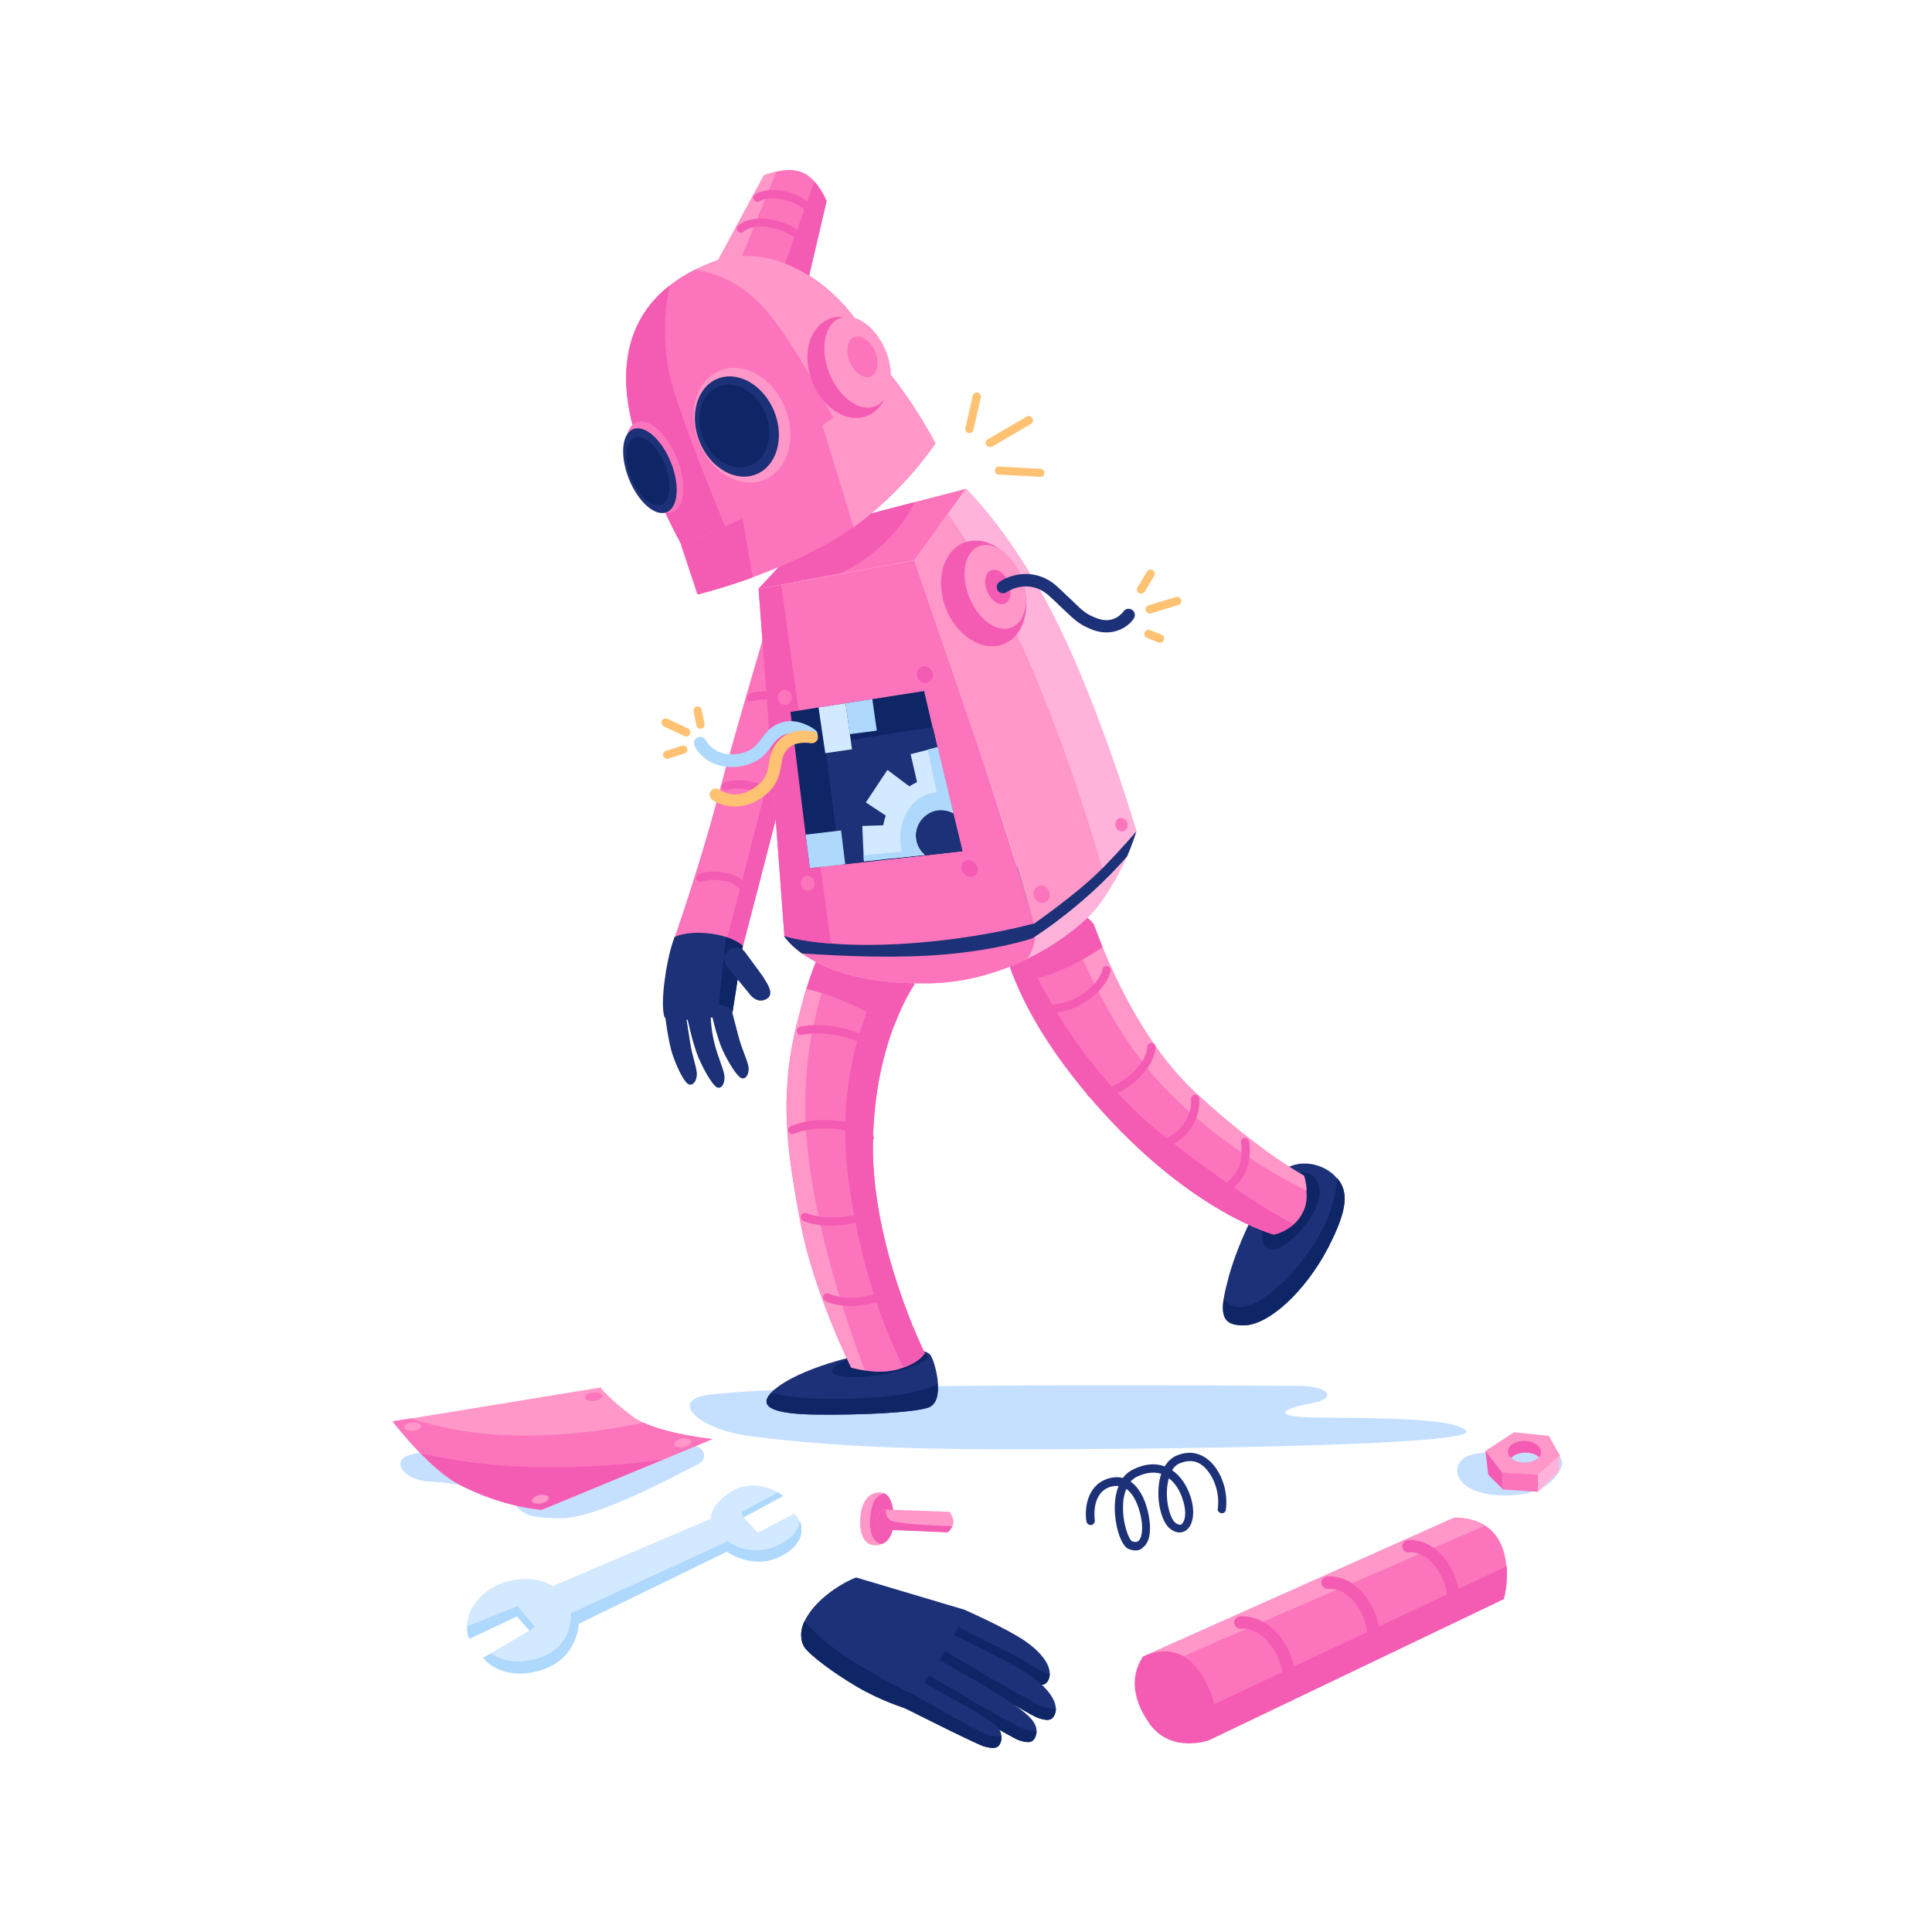 <?xml version="1.0" encoding="utf-8"?>
<!-- Generator: Adobe Illustrator 19.0.0, SVG Export Plug-In . SVG Version: 6.00 Build 0)  -->
<svg version="1.1" xmlns="http://www.w3.org/2000/svg" xmlns:xlink="http://www.w3.org/1999/xlink" x="0px" y="0px"
	 viewBox="0 0 600 600" enable-background="new 0 0 600 600" xml:space="preserve">
<g id="FLOOR">
	<path id="XMLID_62_" fill="#C5DFFF" d="M403.5,430.4c8.7,0,12.2,3.8,4.2,5.3s-12.2,3.5-4.5,4.3c7.7,0.8,47.5-0.8,52.1,4.3
		c4.5,5.1-111.1,5.8-136,5.8S263.5,450,233,446c-16.6-2.2-25.3-11.2-13-12.8C250,429.1,394.7,430.4,403.5,430.4z"/>
	<path id="XMLID_476_" fill="#C5DFFF" d="M214.5,448.8c4.2,0,5.8,4.4,2,6.1c-3.8,1.7-30.3,16.6-42.1,16.6c-11.8,0-12-1.7-15.2-5
		c-3.2-3.2-17.7-6.1-25.7-6.4s-12.3-6.3-6.5-8.2C141.4,447.3,210.3,448.8,214.5,448.8z"/>
	<path id="XMLID_134_" fill="#C5DFFF" d="M482,450.7c1.6,0.1,3.8,2.4,3,4.7c-2.2,5.9-8.9,9.4-18.9,9c-15.7-0.6-16.3-10.8-9.2-12.6
		C463,450.1,480.4,450.6,482,450.7z"/>
</g>
<g id="ORNAMENT_1_1_">
	<g id="XMLID_130_">
		<g id="XMLID_126_">
			<path id="XMLID_128_" fill="#FF97C9" d="M221.3,446.9l-53,22c0,0-11.4-0.6-25.2-7.6c-10-5.1-21.1-19.9-21.1-19.9l5.8-0.9
				l58.7-9.6c0,0,2.3,3.2,9.7,8.8c1,0.8,2.3,1.5,3.7,2.2C208.2,445.6,221.3,446.9,221.3,446.9z"/>
			<path id="XMLID_484_" fill="#FC75BC" d="M221.3,446.9l-15.6,6.5l-37.5,15.5c0,0-11.4-0.6-25.2-7.6c-4.2-2.1-8.6-6-12.3-9.8
				c-5.1-5.2-8.8-10.1-8.8-10.1l5.8-0.9c7.1,2.4,18.3,5.1,32.5,5.3c17.3,0.3,31.9-2.3,39.6-4C208.2,445.6,221.3,446.9,221.3,446.9z"
				/>
			<path id="XMLID_482_" fill="#F45BB3" d="M205.8,453.3l-37.5,15.5c0,0-11.4-0.6-25.2-7.6c-4.2-2.1-8.6-6-12.3-9.8
				c8.9,2,21.2,4,36.1,4.2C182.1,455.9,195.7,454.7,205.8,453.3z"/>
		</g>
		<path id="XMLID_116_" fill="#FF97C9" d="M170.3,465.6c-0.4,0.8-1.9,1.4-3.3,1.4c-1.4,0-2.1-0.6-1.7-1.4c0.4-0.8,1.9-1.4,3.3-1.4
			S170.7,464.9,170.3,465.6z"/>
		<path id="XMLID_135_" fill="#FF97C9" d="M214.5,448.1c-0.4,0.8-1.9,1.4-3.3,1.4c-1.4,0-2.1-0.6-1.7-1.4c0.4-0.8,1.9-1.4,3.3-1.4
			C214.2,446.8,214.9,447.4,214.5,448.1z"/>
		<path id="XMLID_136_" fill="#FC75BC" d="M186.8,434c-0.5,0.7-2,1.2-3.4,1c-1.4-0.1-2.1-0.8-1.6-1.5c0.5-0.7,2-1.2,3.4-1
			C186.7,432.6,187.4,433.3,186.8,434z"/>
		<path id="XMLID_137_" fill="#FF97C9" d="M130.6,443.4c-0.5,0.7-2.1,1.1-3.4,0.9c-1.4-0.2-2-0.9-1.5-1.6s2.1-1.1,3.4-0.9
			C130.5,442,131.1,442.7,130.6,443.4z"/>
	</g>
</g>
<g id="ORNAMENT_2">
	<g id="XMLID_41_">
		<g id="XMLID_75_">
			<path id="XMLID_467_" fill="#FF97C9" d="M481,445.9l-10.8-1.1l-8.9,5.8l5.3,6.8l11.1,0.7l6.8-6L481,445.9z M473.3,454.2
				c-1.7,0-3.1-0.6-4.1-1.4c0.9-1,2.6-1.7,4.6-1.7c1.7,0,3.1,0.6,4.1,1.4C477.1,453.5,475.3,454.2,473.3,454.2z"/>
			<polygon id="XMLID_77_" fill="#F45BB3" points="461.3,450.5 462.2,458 466.8,462.6 466.5,457.3 			"/>
			<polygon id="XMLID_78_" fill="#FC75BC" points="466.8,462.6 477.7,463.3 477.6,458 466.5,457.3 			"/>
			<polygon id="XMLID_81_" fill="#FFB3DB" points="484.4,452 484.1,457.1 477.7,463.3 477.6,458 			"/>
		</g>
		<path id="XMLID_455_" fill="#F45BB3" d="M478.6,451c0,0.6-0.2,1.1-0.6,1.5c-0.9-0.8-2.4-1.4-4.1-1.4c-2,0-3.7,0.6-4.6,1.7
			c-0.7-0.6-1.1-1.3-1-2.1c0-1.8,2.4-3.3,5.3-3.2C476.3,447.6,478.6,449.1,478.6,451z"/>
	</g>
</g>
<g id="ORNAMENT_3">
	<g id="XMLID_117_">
		<path id="XMLID_131_" fill="#D2E9FF" d="M241.6,482.6c-8.1,3.3-15.9-0.8-15.9-0.8l-46,22.4c-0.1,1.6-1.1,12.2-13.6,14.9
			c-11.4,2.4-16-4.3-16-4.3l2.4-1.4l12.1-7.1l-4-4.5l-14.8,7c0,0-0.7-1.6-0.7-3.9c0-1,0.1-2.2,0.5-3.4c1.3-3.8,5.9-9.5,14-10.8
			c8.1-1.3,12,1.9,12,1.9l49.1-20.9c0,0,0.1-2.9,2.4-5.2c2.2-2.4,6.2-5.6,11.7-5.1c3.1,0.2,5.4,1.2,6.7,2h0c1.1,0.6,1.6,1.1,1.6,1.1
			l-12.2,6.6l4.4,4.9l11.3-5.9c0,0,0.9,0.5,1.6,2.1c0.1,0.3,0.2,0.6,0.3,0.9C249.3,475.5,249.7,479.3,241.6,482.6z"/>
		<path id="XMLID_125_" fill="#AED8FC" d="M241.2,483.9c-8.1,3.3-15.5-2-15.5-2l-46,22.4c-0.1,1.6-1.1,12.2-13.6,14.9
			c-11.4,2.4-16-4.3-16-4.3l2.4-1.4c2.2,1.5,7.4,4,15.2,1.3c10.6-3.7,9.6-13.8,9.6-13.8l48.7-22.3c0,0,7,5.4,15.8,1.1
			c5.2-2.5,6.5-5.6,6.6-7.6c0.1,0.3,0.2,0.6,0.3,0.9C249.3,475.5,249.3,480.5,241.2,483.9z"/>
		<path id="XMLID_124_" fill="#AED8FC" d="M166.1,505.2l-1.6,1.3l-4-4.5l-14.8,7c0,0-0.7-1.6-0.7-3.9l15.7-6.3L166.1,505.2z"/>
		<path id="XMLID_127_" fill="#AED8FC" d="M243.2,464.6l-12.2,6.6l-0.8-1.6l11.4-6.1h0C242.6,464,243.2,464.6,243.2,464.6z"/>
	</g>
</g>
<g id="ORNAMENT_4">
	<g id="XMLID_61_">
		<path id="XMLID_91_" fill="#FF97C9" d="M277.3,474.7c-0.5,2.4-1.6,4.1-3.4,4.8c-0.7,0.3-1.6,0.5-2.5,0.4c-3.1-0.3-4.9-3.8-4.1-9.7
			c0.8-5.9,4.3-7.1,6.8-6.6c0.2,0.1,0.4,0.1,0.6,0.2C277.6,465.2,277.9,471.5,277.3,474.7z"/>
		<path id="XMLID_89_" fill="#F45BB3" d="M277.3,474.7c-0.5,2.4-1.6,4.1-3.4,4.8c-3.1-0.4-4.2-4.3-3.5-9.4c0.5-3.6,1.5-5.6,4.3-6.3
			C277.6,465.2,277.9,471.5,277.3,474.7z"/>
		<path id="XMLID_93_" fill="#FF97C9" d="M296.1,472.5c0.1,0.5-0.1,1-0.3,1.4c-0.5,1.1-1.5,1.9-1.5,1.9l-20.9-0.9
			c0,0-2.7-3.5,0.8-6.1l0.9,0l19.8,0.7C294.9,469.6,295.9,470.7,296.1,472.5z"/>
		<path id="XMLID_90_" fill="#F45BB3" d="M295.8,474c-0.5,1.1-1.5,1.9-1.5,1.9l-20.9-0.9c0,0-2.7-3.5,0.8-6.1l0.9,0
			c-0.1,0.6-0.1,2.1,1.4,3.2C277.9,473.2,289.9,473.8,295.8,474z"/>
	</g>
</g>
<g id="ORNAMENT_5">
	<g id="XMLID_73_">
		<path id="XMLID_99_" fill="#1C3177" d="M352.6,481.5c-0.7,0-1.5-0.2-2.2-0.5c-2.4-1.1-4.2-7.5-4.2-12.5c0-2.7,0.4-5.1,1.2-7
			c-0.9-0.1-1.8,0-2.7,0.3c-6,2-4.7,10.3-4.7,10.3c0.1,0.7-0.4,1.4-1.1,1.5c-0.7,0.1-1.4-0.4-1.5-1.1c-0.6-3.6,0-11,6.4-13.2
			c1.7-0.6,3.4-0.7,4.9-0.3c0.9-1.2,2-2.1,3.3-2.7c3.5-1.7,6.8-2,9.7-0.9c1-1.6,2.3-2.8,3.8-3.4c2.7-1.1,5.3-1.1,7.6,0
			c4.1,1.9,6.1,6.4,6.7,8.3c1.6,4.5,0.9,8.4,0.9,8.6c-0.1,0.7-0.8,1.2-1.5,1c-0.7-0.1-1.2-0.8-1-1.5c0,0,0.6-3.4-0.8-7.3
			c-0.4-1.2-2.1-5.3-5.3-6.8c-1.7-0.8-3.5-0.7-5.6,0.1c-1.1,0.4-1.9,1.2-2.5,2.2c2.6,1.7,4.6,4.7,5.8,8.4c1.4,4.5,0.8,8.7-1.5,10.3
			c-1.5,1-3.3,0.8-5-0.6c-2.7-2.2-4.2-8.8-3.3-14.4c0.1-0.9,0.4-1.8,0.6-2.6c-2.2-0.7-4.7-0.4-7.5,0.9c-0.8,0.4-1.4,0.9-2,1.5
			c3,2.1,5.2,6.6,5.9,12.2c0.6,5.1-0.8,7.4-2.1,8.3C354.3,481.3,353.5,481.5,352.6,481.5z M349.8,462.4c-0.7,1.6-1,3.4-1,4.9
			c-0.3,5.7,1.8,10.8,2.7,11.3c0.4,0.2,1.3,0.5,2,0c1-0.8,1.4-3,1.1-5.9C354.1,469,352.6,464.4,349.8,462.4z M363,459.1
			c-0.2,0.6-0.3,1.3-0.4,1.8c-0.8,4.9,0.7,10.6,2.4,12c0.8,0.6,1.4,0.8,1.9,0.5c1-0.7,1.8-3.4,0.5-7.4
			C366.5,462.9,364.9,460.5,363,459.1z"/>
	</g>
</g>
<g id="ORNAMENT_6">
	<g id="XMLID_109_">
		<g id="XMLID_97_">
			<g id="XMLID_94_">
				<path id="XMLID_113_" fill="#1C3177" d="M326,519.7c0,0.4,0,0.8-0.1,1.1c-0.8,3.2-3,2.6-5.5,1.8c-2.5-0.9-16-9.4-19-11.2
					c-3-1.8-5.6-2.9-5.6-2.9l1.6-3.4l2.3-5.1c0,0,13.1,5.8,18.6,9.6C323.2,513,326,516.7,326,519.7z"/>
				<path id="XMLID_110_" fill="#0E2566" d="M326,519.7c0,0.4,0,0.8-0.1,1.1c-0.8,3.2-3,2.6-5.5,1.8c-2.5-0.9-16-9.4-19-11.2
					c-3-1.8-5.6-2.9-5.6-2.9l1.6-3.4c4.7,2.9,15.5,7.3,23.6,12.5C322.8,518.7,325,519.8,326,519.7z"/>
			</g>
			<g id="XMLID_98_">
				<path id="XMLID_104_" fill="#1C3177" d="M327.9,530.6c0,0.4,0,0.8-0.1,1.1c-0.8,3.2-3,2.6-5.5,1.8c-2.5-0.9-23.4-13.6-26.4-15.4
					c-3-1.8-5.6-2.9-5.6-2.9l1.6-3.4l2.3-5.1c0,0,20.5,9.9,26,13.8C325,523.9,327.8,527.6,327.9,530.6z"/>
				<path id="XMLID_103_" fill="#0E2566" d="M327.9,530.6c0,0.4,0,0.8-0.1,1.1c-0.8,3.2-3,2.6-5.5,1.8c-2.5-0.9-23.4-13.6-26.4-15.4
					c-3-1.8-5.6-2.9-5.6-2.9l1.6-3.4c4.7,2.9,28.6,17.1,32.3,18.4C325.6,530.6,326.8,530.7,327.9,530.6z"/>
			</g>
			<g id="XMLID_106_">
				<path id="XMLID_108_" fill="#1C3177" d="M321.9,537.5c0,0.4,0,0.8-0.1,1.1c-0.8,3.2-3,2.6-5.5,1.8c-2.5-0.9-23.4-13.6-26.4-15.4
					c-3-1.8-5.6-2.9-5.6-2.9l1.6-3.4l2.3-5.1c0,0,20,11,25.4,14.9C318.6,531.9,321.9,534.5,321.9,537.5z"/>
				<path id="XMLID_107_" fill="#0E2566" d="M321.9,537.5c0,0.4,0,0.8-0.1,1.1c-0.8,3.2-3,2.6-5.5,1.8c-2.5-0.9-23.4-13.6-26.4-15.4
					c-3-1.8-5.6-2.9-5.6-2.9l1.6-3.4c4.7,2.9,28.6,17.1,32.3,18.4C319.7,537.5,320.9,537.6,321.9,537.5z"/>
			</g>
			<g id="XMLID_112_">
				<path id="XMLID_115_" fill="#1C3177" d="M311,539.1c0,0.4,0,0.8,0,1.1c-0.6,3.3-2.8,2.8-5.3,2.2c-2.5-0.7-24.4-11.8-27.5-13.3
					c-3.1-1.6-5.8-2.5-5.8-2.5l1.3-3.5l3.3-6c0,0,19.7,10.8,25.5,14.2C307.5,534.4,310.8,536.1,311,539.1z"/>
				<path id="XMLID_114_" fill="#0E2566" d="M311,539.1c0,0.4,0,0.8,0,1.1c-0.6,3.3-2.8,2.8-5.3,2.2c-2.5-0.7-24.4-11.8-27.5-13.3
					c-3.1-1.6-5.8-2.5-5.8-2.5l3-5c4.9,2.5,28.1,16.4,31.9,17.4C308.8,539.3,310,539.3,311,539.1z"/>
			</g>
		</g>
		<g id="XMLID_133_">
			<path id="XMLID_485_" fill="#1C3177" d="M299.8,500c0,0-2.4,7.3-7.9,15.4c-2.1,3.1-4,5.9-5.6,8.2c-0.8,1.1-1.5,2.1-2.1,3
				c-1.8,2.5-2.9,4-2.9,4s-7.4-2.2-15.1-6.7c-7.7-4.5-14.3-9.7-16-11.8c-2.1-2.5-1.2-6.1-1.2-6.1s0.1-0.9,0.8-2.4
				c0.8-1.7,2.3-4.1,5.2-6.8c5.6-5.1,10.9-6.9,10.9-6.9L299.8,500z"/>
			<path id="XMLID_481_" fill="#0E2566" d="M284.2,526.5c-1.8,2.5-2.9,4-2.9,4s-7.4-2.2-15.1-6.7c-7.7-4.5-14.3-9.7-16-11.8
				c-2.1-2.5-1.2-6.1-1.2-6.1s0.1-0.9,0.8-2.4c6.1,6.8,11.7,10.7,22.8,17C276,522.5,281.3,525.2,284.2,526.5z"/>
		</g>
	</g>
</g>
<g id="ORNAMENT_7">
	<g id="XMLID_43_">
		<path id="XMLID_105_" fill="#FC75BC" d="M467,496.6l-91.5,43.8c0,0-8,2-14.6-3.5c-1.3-1-2.5-2.3-3.6-4c-3.2-4.9-4-9.2-3.8-12.5
			c0.2-3.6,1.4-5.9,1.4-5.9l96.8-43.2c0,0,5-0.3,9.4,2.4c1.7,1.1,3.3,2.6,4.5,4.8c1.4,2.5,2,5.2,2.2,7.8
			C468.4,491.9,467,496.6,467,496.6z"/>
		<path id="XMLID_102_" fill="#F45BB3" d="M467,496.6l-91.5,43.8c0,0-8,2-14.6-3.5l107-50.5C468.4,491.9,467,496.6,467,496.6z"/>
		<path id="XMLID_100_" fill="#FF97C9" d="M461.2,473.8l-107.7,46.6c0.2-3.6,1.4-5.9,1.4-5.9l96.8-43.2
			C451.8,471.4,456.8,471.1,461.2,473.8z"/>
		<path id="XMLID_88_" fill="#F45BB3" d="M354.9,514.6c0,0,10.3-6.2,17.7,4.7c9,13.3,2.8,21.2,2.8,21.2s-11.5,4.1-18.2-4.9
			C350.7,526.6,351.7,519.3,354.9,514.6z"/>
		<g id="XMLID_432_">
			<g id="XMLID_92_">
				<path id="XMLID_76_" fill="#F45BB3" d="M400.1,528.5c-0.1,0-0.3,0-0.4-0.1c-1-0.2-1.7-1.3-1.4-2.3c0-0.1,1.6-7.3-3-14.3
					c-4.5-6.7-9.8-6-9.8-6c-1,0.2-2-0.6-2.2-1.6s0.6-2,1.6-2.2c0.3,0,7.8-1.1,13.6,7.6c5.6,8.4,3.7,17,3.6,17.3
					C401.8,527.9,401,528.5,400.1,528.5z"/>
			</g>
			<g id="XMLID_95_">
				<path id="XMLID_69_" fill="#F45BB3" d="M426.3,514.9c-0.1,0-0.3,0-0.4-0.1c-1-0.2-1.7-1.3-1.4-2.3c0-0.1,1.5-6.9-2.8-13.5
					c-4.1-6.2-8.9-5.6-9.1-5.6c-1,0.1-2-0.6-2.2-1.6c-0.2-1,0.6-2,1.6-2.2c0.3,0,7.3-1.1,12.9,7.3c5.3,8,3.4,16.2,3.4,16.5
					C427.9,514.3,427.1,514.9,426.3,514.9z"/>
			</g>
			<g id="XMLID_96_">
				<path id="XMLID_54_" fill="#F45BB3" d="M451.2,503.6c-0.1,0-0.3,0-0.4-0.1c-1-0.2-1.7-1.3-1.4-2.3c0-0.1,1.5-6.9-2.8-13.5
					c-4.1-6.3-8.8-5.6-8.9-5.6c-1,0.2-2-0.5-2.2-1.6c-0.2-1,0.5-2,1.6-2.2c0.3,0,7.3-1,12.7,7.3c5.2,8,3.4,16.1,3.3,16.5
					C452.9,503,452.1,503.6,451.2,503.6z"/>
			</g>
		</g>
	</g>
</g>
<g id="LEFT_LEG">
	<g id="XMLID_123_">
		<g id="XMLID_53_">
			<path id="XMLID_65_" fill="#1C3177" d="M412.4,387.6c-7.2,13.7-18.4,23.8-25.9,24c-5.6,0.1-7.4-2-6.5-8.1c0.3-2,0.9-4.4,1.7-7.4
				c3.4-11.9,9.5-22.9,13-28.6c5.2-8.3,14.1-6.9,18.6-3.4c0.7,0.5,1.3,1.1,1.8,1.7C418.9,370,418.6,375.6,412.4,387.6z"/>
			<path id="XMLID_63_" fill="#0E2566" d="M412.4,387.6c-7.2,13.7-18.4,23.8-25.9,24c-5.6,0.1-7.4-2-6.5-8.1c1.3,1.6,3.5,2.9,7,2.2
				c7.4-1.5,20.7-15.3,25.6-28.2c2-5.3,2.6-9.1,2.6-11.7C418.9,370,418.6,375.6,412.4,387.6z"/>
			<path id="XMLID_52_" fill="#0E2566" d="M409.8,369.7c0.3,4.4-3.7,11.3-9.7,16.1c-6,4.8-9.8,1.3-7.4-6.6c2.5-7.9,8.3-15,12.3-15
				C407.6,364.2,409.5,366.1,409.8,369.7z"/>
		</g>
		<g id="XMLID_437_">
			<g id="XMLID_48_">
				<path id="XMLID_463_" fill="#FC75BC" d="M404.3,377.1c-0.7,1.3-1.6,2.3-2.5,3.1c-2.9,2.6-6.2,3.2-6.2,3.2s-24.4-6.4-52.9-37.8
					c-15.8-17.4-23.5-31.5-27.3-40.7c-3.1-7.4-3.5-11.6-3.5-11.6s0.2-2.7,3-5.4c1.7-1.7,4.5-3.5,8.8-4.7c2.4-0.7,4.6-0.9,6.4-0.8
					c6.9,0.3,9.6,4.8,9.6,4.8s0.9,2.7,2.6,6.9c4.3,10.7,14,31.3,28.5,44.9c20.4,18.9,34,26.1,34,26.1s0.7,2,0.9,4.7
					C406,372.1,405.7,374.7,404.3,377.1z"/>
				<path id="XMLID_66_" fill="#F45BB3" d="M401.8,380.2c-2.9,2.6-6.2,3.2-6.2,3.2s-24.4-6.4-52.9-37.8S312,293.3,312,293.3
					s0.2-2.7,3-5.4c4.9,12.5,18.8,42.9,46.4,64.8C381.3,368.4,394.3,376.3,401.8,380.2z"/>
				<path id="XMLID_64_" fill="#FF97C9" d="M405.8,369.8c-9.1-4.5-27.4-14.8-43.5-31.3c-18.6-19.2-29.1-47.2-32.1-56.1
					c6.9,0.3,9.6,4.8,9.6,4.8S350.6,320,371,339c20.4,18.9,34,26.1,34,26.1S405.7,367.1,405.8,369.8z"/>
				<path id="XMLID_459_" fill="#F45BB3" d="M342.4,294.1c-1.5,1-3.1,2.1-4.8,3.1c-9.8,5.8-17.5,7.4-22.2,7.7
					c-3.1-7.4-3.5-11.6-3.5-11.6s0.2-2.7,3-5.4c1.7-1.7,4.5-3.5,8.8-4.7c2.4-0.7,4.6-0.9,6.4-0.8c6.9,0.3,9.6,4.8,9.6,4.8
					S340.7,289.8,342.4,294.1z"/>
			</g>
			<g id="XMLID_436_">
				<g id="XMLID_55_">
					<path id="XMLID_447_" fill="#F45BB3" d="M324.8,314.7c-2.5,0-4.2-0.4-4.3-0.4c-0.7-0.2-1.1-0.9-1-1.5c0.2-0.7,0.8-1.1,1.5-1
						c0.1,0,7.4,1.6,14.1-2.4c6.6-4,7.3-8.3,7.3-8.3c0.1-0.7,0.7-1.2,1.4-1.1c0.7,0.1,1.2,0.7,1.1,1.4c0,0.2-0.8,5.5-8.5,10.2
						C332.3,314.1,327.9,314.7,324.8,314.7z"/>
				</g>
				<g id="XMLID_56_">
					<path id="XMLID_446_" fill="#F45BB3" d="M340.7,340.9c-1.3,0-2.1-0.2-2.2-0.2c-0.7-0.2-1.1-0.9-0.9-1.6
						c0.2-0.7,0.9-1.1,1.6-0.9c0.2,0.1,4.9,1.2,11.2-3.9c5.8-4.7,5.9-8.9,5.9-9.1c0-0.7,0.6-1.3,1.3-1.3c0,0,0,0,0,0
						c0.7,0,1.3,0.6,1.3,1.3c0,0.2-0.1,5.6-6.9,11.1C347.3,340.2,343.1,340.9,340.7,340.9z"/>
				</g>
				<g id="XMLID_57_">
					<path id="XMLID_445_" fill="#F45BB3" d="M355.6,357.7C355.6,357.7,355.6,357.7,355.6,357.7c-0.8,0-1.3-0.6-1.3-1.3
						c0-0.7,0.6-1.3,1.3-1.3c0.2,0,6.2,0,10.6-4.4c4.3-4.3,3.7-9.1,3.7-9.3c-0.1-0.7,0.4-1.3,1.1-1.4c0.7-0.1,1.3,0.4,1.4,1.1
						c0,0.3,0.8,6.3-4.4,11.5C363,357.6,356.4,357.7,355.6,357.7z"/>
				</g>
				<g id="XMLID_59_">
					<path id="XMLID_444_" fill="#F45BB3" d="M374.8,372.5c-0.2,0-0.3,0-0.4,0c-0.7-0.1-1.2-0.7-1.2-1.4c0.1-0.7,0.7-1.2,1.4-1.2
						c0.2,0,4.5,0.2,8.7-5c3.2-3.9,2.1-9.9,2.1-10c-0.1-0.7,0.3-1.4,1-1.5c0.7-0.1,1.4,0.3,1.5,1c0.1,0.3,1.3,7.2-2.6,12.1
						C380.8,372.1,376.1,372.5,374.8,372.5z"/>
				</g>
			</g>
		</g>
	</g>
</g>
<g id="RIGHT_LEG">
	<g id="XMLID_129_">
		<g id="XMLID_44_">
			<path id="XMLID_60_" fill="#1C3177" d="M288.1,437.2c-5.2,1.6-21.8,2.3-35.2,2.1c-12.2-0.2-17.7-2.2-13.4-6.8
				c0.4-0.5,1-1,1.7-1.5c7.1-5.7,24.2-10.5,32.3-11.1c7.6-0.6,14.3-1.5,15.7,1.3c0.9,1.8,1.9,5.3,2.1,8.6
				C291.5,433.2,290.8,436.4,288.1,437.2z"/>
			<path id="XMLID_58_" fill="#0E2566" d="M288.1,437.2c-5.2,1.6-21.8,2.3-35.2,2.1c-12.2-0.2-17.7-2.2-13.4-6.8
				c3.5,1,10.7,2.3,24,1.9c16-0.5,23.5-2.4,27.7-4.6C291.5,433.2,290.8,436.4,288.1,437.2z"/>
			<path id="XMLID_45_" fill="#0E2566" d="M268.9,420.7c-8.1,1-15.7,6.3-5.7,6.9c11.9,0.7,26.2-4.7,25-6.5
				C287,419.2,277.5,419.6,268.9,420.7z"/>
		</g>
		<g id="XMLID_448_">
			<path id="XMLID_464_" fill="#FC75BC" d="M287.2,420.2c0,0-1.1,2.5-6.6,4.5c-0.4,0.2-0.9,0.3-1.5,0.5c-3.6,1.1-7.6,0.9-10.6,0.4
				c-2.5-0.4-4.2-0.9-4.2-0.9s-11.7-23.6-15.7-44.9c-4-21.3-6.7-38.6-1.4-60.8c1.2-4.8,2.2-8.7,3.2-11.9c3.5-11.5,5.8-13.6,5.8-13.6
				s2-0.6,4.9-1c4.1-0.6,10-0.6,14.1,2.4c1.1,0.8,2,1.6,2.9,2.4c4.6,4.3,5.8,8.4,5.8,8.4s-3.2,4.5-6.4,13.1
				c-3.1,8.4-6.3,20.7-6.4,36.6C270.8,387.5,287.2,420.2,287.2,420.2z"/>
			<path id="XMLID_51_" fill="#F45BB3" d="M287.2,420.2c0,0-1.1,2.5-6.6,4.5c-5.3-10.4-12.8-28.9-16.9-56.7
				c-5.5-38.1,9-62.9,14.4-70.6c4.6,4.3,5.8,8.4,5.8,8.4s-12.5,17.6-12.8,49.7S287.2,420.2,287.2,420.2z"/>
			<path id="XMLID_49_" fill="#FF97C9" d="M268.6,425.6c-2.5-0.4-4.2-0.9-4.2-0.9s-11.7-23.6-15.7-44.9c-4-21.3-6.7-38.6-1.4-60.8
				c5.3-22.1,9-25.5,9-25.5s2-0.6,4.9-1c-3.8,7.9-12.7,29.7-10.9,58.4C252.1,379.9,263.9,413.3,268.6,425.6z"/>
			<g id="XMLID_435_">
				<g id="XMLID_37_">
					<path id="XMLID_443_" fill="#F45BB3" d="M273.5,328.4c-0.4,0-0.8-0.2-1-0.5c0,0-3-4-10.5-5.9c-7.7-1.9-12.9-0.6-12.9-0.6
						c-0.7,0.2-1.4-0.2-1.6-0.9c-0.2-0.7,0.2-1.4,0.9-1.6c0.2-0.1,5.8-1.5,14.2,0.6c8.5,2.1,11.8,6.7,12,6.9
						c0.4,0.6,0.3,1.4-0.3,1.8C274,328.3,273.7,328.4,273.5,328.4z"/>
				</g>
				<g id="XMLID_40_">
					<path id="XMLID_442_" fill="#F45BB3" d="M269.9,354.8c-0.3,0-0.7-0.1-0.9-0.4c0,0-3.4-3.3-10.6-3.9c-7.3-0.5-11.8,1.6-11.8,1.6
						c-0.6,0.3-1.4,0-1.7-0.6c-0.3-0.6-0.1-1.4,0.6-1.7c0.2-0.1,5.1-2.5,13.2-1.9c8.2,0.6,12.1,4.5,12.3,4.6c0.5,0.5,0.5,1.3,0,1.8
						C270.5,354.7,270.2,354.8,269.9,354.8z"/>
				</g>
				<g id="XMLID_39_">
					<path id="XMLID_440_" fill="#F45BB3" d="M258.7,380.7c-5.5,0-9.1-1.4-9.2-1.5c-0.7-0.3-1-1-0.7-1.7c0.3-0.7,1-1,1.7-0.7l0,0
						c0,0,4,1.6,10,1.2c6-0.3,10.5-2.7,10.5-2.7c0.6-0.3,1.4-0.1,1.7,0.5c0.3,0.6,0.1,1.4-0.5,1.7c-0.2,0.1-5,2.6-11.6,3
						C260,380.7,259.3,380.7,258.7,380.7z"/>
				</g>
				<g id="XMLID_42_">
					<path id="XMLID_438_" fill="#F45BB3" d="M264.1,405.6c-4.9,0-7.7-1.5-7.8-1.6c-0.6-0.3-0.9-1.1-0.5-1.7
						c0.3-0.6,1.1-0.8,1.7-0.5c0.1,0,3.7,1.9,10.1,1c6.3-0.9,8.7-3.5,8.7-3.5c0.5-0.5,1.3-0.6,1.8-0.1c0.5,0.5,0.6,1.3,0.1,1.8
						c-0.1,0.1-2.9,3.3-10.3,4.3C266.6,405.6,265.3,405.6,264.1,405.6z"/>
				</g>
			</g>
			<path id="XMLID_458_" fill="#F45BB3" d="M284,305.7c0,0-3.2,4.5-6.4,13.1c-1.4-0.8-2.9-1.6-4.5-2.5c-9.6-5.4-17.7-8-22.6-9.2
				c3.5-11.5,5.8-13.6,5.8-13.6s2-0.6,4.9-1c4.1-0.6,10-0.6,14.1,2.4c1.1,0.8,2,1.6,2.9,2.4C282.8,301.7,284,305.7,284,305.7z"/>
		</g>
	</g>
</g>
<g id="RIGHT_ARM">
	<g id="XMLID_122_">
		<g id="XMLID_449_">
			<path id="XMLID_38_" fill="#FC75BC" d="M258.3,199.6c0,0-9.9,25.3-14.1,42s-13.5,52.3-13.5,52.3s-2.7,2.4-6.5,3.5
				c-1.6,0.4-3.3,0.7-5.1,0.4c-6.1-1-9.9-5.8-9.9-5.8s7.7-21.8,13.5-43.6C228.5,226.5,240,188,240,188c7.1-0.8,11.5,0.3,14.2,2
				C259.6,193.5,258.3,199.6,258.3,199.6z"/>
			<path id="XMLID_36_" fill="#F45BB3" d="M258.3,199.6c0,0-9.9,25.3-14.1,42s-13.5,52.3-13.5,52.3s-2.7,2.4-6.5,3.5
				c2.2-8.3,6-22.5,10.3-39.7c6.1-24.1,16.9-58.7,19.6-67.6C259.6,193.5,258.3,199.6,258.3,199.6z"/>
			<g id="XMLID_12_">
				<g id="XMLID_6_">
					<path id="XMLID_452_" fill="#F45BB3" d="M232.8,280.1c-0.5,0-1-0.3-1.2-0.8c0,0-1.8-4.6-5.7-5.5c-5-1.2-7.8,0-7.8,0
						c-0.6,0.3-1.4,0-1.7-0.6c-0.3-0.6,0-1.4,0.6-1.7c0.1-0.1,3.5-1.7,9.5-0.2c5.2,1.2,7.4,6.9,7.5,7.1c0.3,0.7-0.1,1.4-0.7,1.7
						C233.1,280.1,233,280.1,232.8,280.1z"/>
				</g>
				<g id="XMLID_29_">
					<path id="XMLID_451_" fill="#F45BB3" d="M240.5,251.6c-0.5,0-0.9-0.3-1.2-0.7c0,0-2.3-4.6-6-5.5c-4.8-1.1-7.4,0-7.4,0
						c-0.6,0.3-1.4,0-1.7-0.6s0-1.4,0.6-1.7c0.1-0.1,3.4-1.6,9.2-0.2c4.9,1.2,7.6,6.6,7.7,6.8c0.3,0.6,0,1.4-0.6,1.7
						C240.9,251.5,240.7,251.6,240.5,251.6z"/>
				</g>
				<g id="XMLID_30_">
					<path id="XMLID_450_" fill="#F45BB3" d="M248.2,223.5c-0.5,0-0.9-0.3-1.1-0.7c0,0-2-4-5.8-5c-4.8-1.2-7.5,0-7.5,0
						c-0.6,0.3-1.4,0-1.7-0.6c-0.3-0.6,0-1.4,0.6-1.7c0.1-0.1,3.4-1.6,9.2-0.2c4.9,1.2,7.3,6.1,7.4,6.3c0.3,0.6,0,1.4-0.6,1.7
						C248.6,223.4,248.4,223.5,248.2,223.5z"/>
				</g>
			</g>
		</g>
		<g id="XMLID_453_">
			<path id="XMLID_462_" fill="#1C3177" d="M230.7,293.8l-3.2,20.5c0,0-1.9,0.7-4.7,1.3c-1.9,0.5-4.3,0.9-6.6,1
				c-6.8,0.4-9.8-0.6-9.8-0.6s-1.2-2.6,0-11.4c1.1-8.8,3.1-13.6,3.1-13.6s3.2-1.8,9.9-1.2c2.5,0.2,4.5,0.7,6.1,1.2
				C229.1,292.2,230.5,293.6,230.7,293.8C230.7,293.8,230.7,293.8,230.7,293.8z"/>
			<path id="XMLID_460_" fill="#0E2566" d="M230.7,293.8l-3.2,20.5c0,0-1.9,0.7-4.7,1.3l2.7-24.6
				C229.1,292.2,230.5,293.6,230.7,293.8C230.7,293.8,230.7,293.8,230.7,293.8z"/>
			<path id="XMLID_31_" fill="#1C3177" d="M225.7,300.1l6.7,8.1c0,0,2.5,4.1,5.9,1.9c2.3-1.6-0.3-5-1.1-6.4c-0.2-0.4-3.6-5-5.8-8
				c-1.5-2-4.5-1.9-5.8,0.2C224.8,296.8,224.6,298.2,225.7,300.1z"/>
			<path id="XMLID_27_" fill="#1C3177" d="M206.5,315c0,0,1,8.6,2.4,12.6c1.4,4.1,3.6,8.5,4.9,9.1c1.3,0.6,2.4-0.7,2.6-2.7
				c0.2-2-1.4-5.7-2.1-10.4c-0.7-4.7-1.3-8.3-1.3-8.3S209.1,311.5,206.5,315z"/>
			<path id="XMLID_33_" fill="#1C3177" d="M213.2,315.1c0,0,1.9,9.1,3.7,13.3c1.8,4.2,4.5,8.8,5.8,9.3c1.3,0.5,2.3-0.9,2.3-3.1
				c0-2.2-2-5.9-3.2-10.9s-1.1-9.1-1.1-9.1S215.4,311.1,213.2,315.1z"/>
			<path id="XMLID_35_" fill="#1C3177" d="M220.7,313.7c0,0,1.9,8.5,3.7,12.4c1.8,3.9,4.5,8.2,5.8,8.7c1.3,0.5,2.3-0.9,2.3-2.9
				c0-2-2-5.5-3.2-10.2c-1.2-4.6-2.1-8.1-2.1-8.1S222.9,310,220.7,313.7z"/>
		</g>
	</g>
</g>
<g id="BODY">
	<g id="XMLID_138_">
		<g id="XMLID_4_">
			<g id="XMLID_2_">
				<g id="XMLID_32_">
					<path id="XMLID_50_" fill="#FFB3DB" d="M352.9,258.1c0,0-0.8,3.1-2.9,7.9c-1.8,4-4.5,9.3-8.5,14.8c-3.1,4.3-11.2,11.5-22.5,17
						c-8.6,4.2-19,7.4-30.5,7.6c-21.5,0.3-33.3-4.9-39.3-9.2c-4.1-3-5.6-5.5-5.6-5.5l32.1-9.6L352.9,258.1z"/>
					<path id="XMLID_46_" fill="#FC75BC" d="M319,297.8c-8.6,4.2-19,7.4-30.5,7.6c-21.5,0.3-33.3-4.9-39.3-9.2
						c-4.1-3-5.6-5.5-5.6-5.5l32.1-9.6c5,3.6,23.4,1.2,45,6.2C322.4,287.7,321.6,294.4,319,297.8z"/>
					<path id="XMLID_47_" fill="#1C3177" d="M352.9,258.1c0,0-0.8,3.1-2.9,7.9c-2.1,2.4-4.5,5-7.4,7.8c-11.4,11.1-22,17.6-22,17.6
						s-12.3,4.3-32.7,5.4c-15,0.8-31.3-0.2-38.9-0.7c-4.1-3-5.6-5.5-5.6-5.5L352.9,258.1z"/>
				</g>
				<g id="XMLID_431_">
					<path id="XMLID_17_" fill="#FC75BC" d="M321.2,286.8l-1.3,0.3c-4.5,1.2-20.5,5-41.1,6.1c-8.5,0.4-15.4,0.3-20.7-0.2
						c-9.9-0.8-14.5-2.4-14.5-2.4l-8-107.7l7-1.3L284,174c0,0,7.7,22.4,18.4,53.7C313,258.9,321.2,286.8,321.2,286.8z"/>
					<path id="XMLID_441_" fill="#FF97C9" d="M352.9,258.1c0,0-3.5,4.3-10.6,11.6l-0.1,0.1c-7.2,7.4-21,17-21,17l-0.1,0
						c-2.4-8.5-7.1-24.3-12.5-40.5C300.6,222.6,284,174,284,174l10.4-14.4l5.6-7.8c0,0,14.8,14.1,28.5,42S352.9,258.1,352.9,258.1z"
						/>
					<polygon id="XMLID_18_" fill="#FC75BC" points="300,151.8 284,174 235.5,182.9 253.2,164 284.2,155.9 					"/>
					<path id="XMLID_15_" fill="#F45BB3" d="M258.1,293.1c-9.9-0.8-14.5-2.4-14.5-2.4l-8-107.7l7-1.3L258.1,293.1z"/>
					<path id="XMLID_14_" fill="#F45BB3" d="M284.2,155.9c-1.6,3.1-3.8,6.6-6.9,10c-7.6,8.4-16,12-16,12l-25.8,5l17.6-18.9
						L284.2,155.9z"/>
					<path id="XMLID_439_" fill="#FFB3DB" d="M352.9,258.1c0,0-3.5,4.3-10.6,11.6c-4.3-14.9-10.4-34-18.5-54.1
						c-11.1-27.8-22.2-45.9-29.4-56l5.6-7.8c0,0,14.8,14.1,28.5,42S352.9,258.1,352.9,258.1z"/>
					<g id="XMLID_457_">
						<path id="XMLID_85_" fill="#F45BB3" d="M303.6,269.7c0.2,1.4-0.8,2.6-2.2,2.6s-2.6-1.1-2.8-2.6c-0.2-1.4,0.8-2.6,2.2-2.6
							S303.4,268.3,303.6,269.7z"/>
						<path id="XMLID_461_" fill="#F45BB3" d="M289.7,209.5c0,1.4-1,2.6-2.4,2.6s-2.5-1.2-2.6-2.6c0-1.4,1-2.6,2.4-2.6
							S289.6,208,289.7,209.5z"/>
						<path id="XMLID_468_" fill="#FC75BC" d="M245.9,216.6c0,1.3-0.9,2.3-2.1,2.3s-2.2-1-2.2-2.3c0-1.3,0.9-2.3,2.1-2.3
							S245.9,215.3,245.9,216.6z"/>
						<path id="XMLID_469_" fill="#FC75BC" d="M253,274.3c0,1.3-0.9,2.3-2.1,2.3c-1.2,0-2.2-1-2.2-2.3s0.9-2.3,2.1-2.3
							C251.9,272,252.9,273,253,274.3z"/>
					</g>
					<g id="XMLID_472_">
						<path id="XMLID_470_" fill="#FC75BC" d="M326,277.7c0.1,1.5-0.9,2.7-2.3,2.7c-1.4,0-2.6-1.2-2.7-2.7c-0.1-1.5,0.9-2.7,2.3-2.7
							C324.7,274.9,325.9,276.2,326,277.7z"/>
						<path id="XMLID_471_" fill="#FC75BC" d="M350.2,256.1c0.1,1.1-0.7,2.1-1.8,2.1c-1,0-2-0.9-2-2.1c-0.1-1.1,0.7-2.1,1.8-2.1
							C349.2,254.1,350.2,255,350.2,256.1z"/>
					</g>
				</g>
			</g>
			<g id="XMLID_3_">
				<g id="XMLID_412_">
					<path id="XMLID_5_" fill="#F45BB3" d="M318.5,184.3c1.4,9.1-3.2,16.4-10.4,16.4c-7.2,0-14.2-7.4-15.6-16.4
						c-1.4-9.1,3.2-16.4,10.4-16.4C310.1,167.8,317.1,175.2,318.5,184.3z"/>
					<path id="XMLID_7_" fill="#FF97C9" d="M317.8,180.8c2.2,7.1,0,13.6-4.8,14.4c-4.8,0.8-10.5-4.3-12.6-11.5
						c-2.2-7.1,0-13.6,4.8-14.4C310,168.5,315.6,173.7,317.8,180.8z"/>
					<path id="XMLID_430_" fill="#F45BB3" d="M313.5,181.7c0.9,2.9,0,5.6-2,5.9c-2,0.3-4.3-1.8-5.2-4.7c-0.9-2.9,0-5.6,2-5.9
						C310.3,176.6,312.6,178.7,313.5,181.7z"/>
				</g>
				<g id="XMLID_8_">
					<path id="XMLID_414_" fill="#1C3177" d="M343.6,196.4c-1.2,0-2.6-0.2-4-0.7c-4.2-1.6-5.4-2.7-9.9-7c-1-1-2.2-2.1-3.6-3.4
						c-6.5-6.1-13.2-1.6-13.5-1.4c-0.9,0.6-2.1,0.4-2.7-0.5c-0.6-0.9-0.4-2.1,0.5-2.7c3.3-2.3,11.4-4.8,18.3,1.8
						c1.4,1.3,2.6,2.5,3.6,3.4c4.3,4.2,5.1,4.9,8.6,6.2c5,1.8,7.7-1.8,8-2.2c0.6-0.9,1.8-1.1,2.7-0.5s1.1,1.8,0.5,2.7
						C351,193.9,347.9,196.4,343.6,196.4z"/>
				</g>
			</g>
			<g id="XMLID_1_">
				<g id="XMLID_28_">
					<polygon id="XMLID_422_" fill="#0E2566" points="298.9,264.3 298.4,264.4 285.1,265.9 274.1,267.1 271.6,267.4 263.1,268.3 
						262.5,268.4 260.9,268.5 251.5,269.6 250.2,259.2 245.5,221.1 254.2,219.7 262.6,218.4 262.7,218.4 271,217.1 287,214.6 
						289.6,225.8 289.9,226.8 292.4,237.6 292.9,239.4 295.6,250.7 298.8,263.9 					"/>
					<polygon id="XMLID_418_" fill="#1C3177" points="298.9,264.3 298.4,264.4 285.1,265.9 274.1,267.1 271.6,267.4 263.1,268.3 
						262.5,268.4 260.9,268.5 256.2,231 265,229.7 273.3,228.4 273.4,228.3 281.8,227 289.6,225.8 289.9,226.8 292.4,237.6 
						292.9,239.4 295.6,250.7 298.8,263.9 					"/>
				</g>
				<g id="XMLID_34_">
					<path id="XMLID_425_" fill="#D2E9FF" d="M284.4,259.5c0,2.4,1.1,4.6,2.8,6l-9.4,1l-2.2,0.2l-7.3,0.8l-0.2-3.9l-0.3-7.1l6.5-0.2
						c0.2-1,0.4-2,0.8-3l-6.2-4.1l6.7-10.1l6.8,5.1c0.8-0.5,1.6-0.9,2.4-1.3l-2-8.7l5.2-1.3l3.1-0.8l2.2,9.2l0.4,1.6l2.3,9.7
						c-1.1-0.7-2.5-1-3.9-1C288,251.6,284.4,255.2,284.4,259.5z"/>
					<g id="XMLID_146_">
						<polygon id="XMLID_23_" fill="#D2E9FF" points="264.6,232.7 256.3,233.9 254.2,219.7 262.6,218.4 						"/>
						<polygon id="XMLID_24_" fill="#AED8FC" points="272.3,226.9 263.9,228 262.6,218.4 270.9,217.1 						"/>
					</g>
					<polygon id="XMLID_25_" fill="#AED8FC" points="262.5,268.4 251.5,269.6 250.2,259.2 261.2,257.9 					"/>
					<path id="XMLID_423_" fill="#AED8FC" d="M284.4,259.5c0,2.4,1.1,4.6,2.8,6l-9.4,1l-2.2,0.2l-7.3,0.8l-0.1-1.9l11.9-1.1
						c0,0-1.9-6.4,1.6-12.4c3.5-6,9.2-6,9.2-6l-2.8-13.3l3.1-0.8l2.2,9.2l0.4,1.6l2.3,9.7c-1.1-0.7-2.5-1-3.9-1
						C288,251.6,284.4,255.2,284.4,259.5z"/>
				</g>
			</g>
		</g>
		<g id="XMLID_121_">
			<g id="XMLID_13_">
				<path id="XMLID_413_" fill="#AED8FC" d="M227.2,238.2c-6.6,0-10.4-4.1-11.5-6.6c-0.5-1,0-2.1,0.9-2.6c1-0.5,2.1,0,2.6,0.9
					c0.1,0.2,2.8,5.4,10.1,4.2c4.2-0.7,5.6-2.6,7.2-4.7c1.4-1.9,3-4.1,6.5-5.1c5-1.5,10,2.2,10.2,2.4c0.8,0.6,1,1.9,0.4,2.7
					c-0.6,0.8-1.8,1-2.7,0.4c-0.1,0-3.7-2.7-6.8-1.8c-2.2,0.7-3.2,2-4.5,3.7c-1.7,2.4-3.9,5.3-9.7,6.3
					C229,238.2,228.1,238.2,227.2,238.2z"/>
			</g>
			<g id="XMLID_474_">
				<path id="XMLID_475_" fill="#FEC272" d="M234.4,249c-5.9,2.9-11.1,1-13.3-0.7c-0.8-0.7-1-1.9-0.3-2.7c0.7-0.8,1.9-1,2.7-0.3
					c0.2,0.1,4.9,3.6,11-0.8c3.5-2.5,3.9-4.8,4.3-7.5c0.4-2.4,0.9-5,3.5-7.5c3.8-3.6,9.9-2.5,10.2-2.4c1,0.2,1.7,1.2,1.5,2.2
					c-0.2,1-1.2,1.7-2.2,1.5c-0.1,0-4.5-0.8-6.9,1.5c-1.7,1.6-2,3.3-2.3,5.4c-0.5,2.9-1.1,6.5-5.9,10
					C236,248.1,235.2,248.6,234.4,249z"/>
			</g>
		</g>
	</g>
</g>
<g id="HEAD">
	<g id="XMLID_494_">
		<path id="XMLID_488_" fill="#FC75BC" d="M283,130.3c0,0-5,9.8-14.3,19.2c-4.5,4.6-10,9-16.5,12.2c-8.9,4.4-17.2,7.6-23.7,9.7
			c-8.2,2.7-13.5,3.8-13.5,3.8s-17.6-29.5-20.2-51.9c-1.8-15.9,3.6-27.1,13.1-34.6c2.4-1.9,5.1-3.6,8-5c1.9-0.9,3.8-1.7,5.8-2.5
			c17.6-6.4,34,5.5,42.3,15.7C272.4,107.2,283,130.3,283,130.3z"/>
		<path id="XMLID_486_" fill="#F45BB3" d="M228.5,171.4c-8.2,2.7-13.5,3.8-13.5,3.8s-17.6-29.5-20.2-51.9
			c-1.8-15.9,3.6-27.1,13.1-34.6c-1.7,8.7-2.4,20.1,1.2,32.1C213.6,135.3,222.1,156.2,228.5,171.4z"/>
		<g id="XMLID_493_">
			
				<ellipse id="XMLID_67_" transform="matrix(0.928 -0.374 0.374 0.928 -32.669 95.6)" fill="#FF97C9" cx="230.3" cy="132.1" rx="14.4" ry="18.3"/>
			
				<ellipse id="XMLID_473_" transform="matrix(0.928 -0.374 0.374 0.928 -32.945 95.032)" fill="#1C3177" cx="228.7" cy="132.5" rx="12.5" ry="16"/>
			
				<ellipse id="XMLID_491_" transform="matrix(0.928 -0.374 0.374 0.928 -32.928 94.745)" fill="#0E2566" cx="227.9" cy="132.3" rx="10.4" ry="13.2"/>
		</g>
		<g id="XMLID_490_">
			
				<ellipse id="XMLID_72_" transform="matrix(0.928 -0.374 0.374 0.928 -39.492 86.393)" fill="#FC75BC" cx="203.1" cy="145.1" rx="7.5" ry="15"/>
			
				<ellipse id="XMLID_111_" transform="matrix(0.928 -0.374 0.374 0.928 -40.016 85.935)" fill="#1C3177" cx="201.7" cy="146.2" rx="7" ry="13.9"/>
			
				<ellipse id="XMLID_492_" transform="matrix(0.928 -0.374 0.374 0.928 -40.094 85.743)" fill="#0E2566" cx="201.1" cy="146.3" rx="5.6" ry="11.2"/>
		</g>
		<g id="XMLID_483_">
			<g id="XMLID_479_">
				<path id="XMLID_83_" fill="#FC75BC" d="M256.7,62.5l-5.6,23.9l-8.6-0.9l-13.9-1.4l-7-0.7l15.6-28.9c0,0,1.6-0.7,3.9-1.2
					c2.4-0.6,5.4-0.8,8,0.2c1.5,0.6,2.8,1.7,3.8,2.8C255.4,59.1,256.7,62.5,256.7,62.5z"/>
				<path id="XMLID_80_" fill="#F45BB3" d="M256.7,62.5l-5.6,23.9l-8.6-0.9l10.4-29.1C255.4,59.1,256.7,62.5,256.7,62.5z"/>
				<path id="XMLID_79_" fill="#FF97C9" d="M241.1,53.3l-12.5,30.8l-7-0.7l15.6-28.9C237.2,54.5,238.8,53.8,241.1,53.3z"/>
			</g>
			<g id="XMLID_480_">
				<g id="XMLID_71_">
					<path id="XMLID_489_" fill="#F45BB3" d="M253.5,69.4c-0.6,0-1.1-0.4-1.2-0.9c-0.1-0.2-1.5-4.5-8.1-6.3
						c-5.2-1.5-8.3,0.2-8.3,0.3c-0.6,0.4-1.4,0.1-1.8-0.5c-0.4-0.6-0.1-1.4,0.5-1.8c0.2-0.1,4.1-2.3,10.3-0.5c8,2.3,9.7,7.8,9.8,8.1
						c0.2,0.7-0.2,1.4-0.9,1.6C253.8,69.4,253.6,69.4,253.5,69.4z"/>
				</g>
				<g id="XMLID_74_">
					<path id="XMLID_487_" fill="#F45BB3" d="M251.3,79.4c-0.6,0-1.1-0.4-1.3-1c0-0.2-1.2-5-8.5-7.2c-7.3-2.2-10.3,0.5-10.5,0.7
						c-0.5,0.5-1.3,0.5-1.8,0c-0.5-0.5-0.5-1.3,0-1.8c0.2-0.2,4.1-3.9,13-1.3c8.8,2.7,10.2,8.8,10.2,9.1c0.1,0.7-0.3,1.4-1,1.5
						C251.5,79.4,251.4,79.4,251.3,79.4z"/>
				</g>
			</g>
		</g>
		<path id="XMLID_84_" fill="#FF97C9" d="M283,130.3c0,0-5,9.8-14.3,19.2c-8.3-17.2-22.9-45.6-33.1-55.6
			c-6.8-6.7-13.9-9.3-19.7-10.1c1.9-0.9,3.8-1.7,5.8-2.5c17.6-6.4,34,5.5,42.3,15.7C272.4,107.2,283,130.3,283,130.3z"/>
		<g id="XMLID_87_">
			<g id="XMLID_86_">
				<path id="XMLID_503_" fill="#FC75BC" d="M290.5,137.7c0,0-9.6,14.7-25.4,26c-2.1,1.5-4.4,3-6.7,4.3c-8.4,4.9-17.3,8.6-24.7,11.3
					c-9.9,3.6-17.1,5.3-17.1,5.3l-5.1-15.3c0,0,8.3-3.3,19-8.3c1.2-0.6,2.4-1.2,3.7-1.8c12.4-6,17.1-9.8,17.1-9.8l-1.3-13.7
					c0,0,2.3-1.5,5.5-3.7c3.5-2.4,8-5.6,11.2-8.3c6.1-5.1,8.3-9.4,8.3-9.4s5.3,6.5,9.3,12.8C288.3,133.3,290.5,137.7,290.5,137.7z"
					/>
				<path id="XMLID_82_" fill="#FF97C9" d="M290.5,137.7c0,0-9.6,14.7-25.4,26l-9.7-31.6c3.5-2.4,8-5.6,11.2-8.3
					c6.1-5.1,8.3-9.4,8.3-9.4s5.3,6.5,9.3,12.8C288.3,133.3,290.5,137.7,290.5,137.7z"/>
			</g>
			<path id="XMLID_501_" fill="#F45BB3" d="M233.8,179.3c-9.9,3.6-17.1,5.3-17.1,5.3l-5.1-15.3c0,0,8.3-3.3,19-8.3L233.8,179.3z"/>
		</g>
		<g id="XMLID_477_">
			<path id="XMLID_70_" fill="#F45BB3" d="M275.8,114.1c1.4,8.7-3.1,15.7-9.9,15.7s-13.5-7-14.9-15.7c-1.4-8.7,3.1-15.7,9.9-15.7
				C267.7,98.4,274.4,105.4,275.8,114.1z"/>
			<path id="XMLID_68_" fill="#FF97C9" d="M275.8,110.9c2.3,7.7,0,14.7-5.2,15.6c-5.2,0.9-11.4-4.7-13.7-12.5s0-14.7,5.2-15.6
				C267.3,97.6,273.4,103.2,275.8,110.9z"/>
			<path id="XMLID_478_" fill="#FC75BC" d="M272.1,110.1c1.1,3.5,0,6.6-2.3,7c-2.3,0.4-5.1-2.1-6.2-5.6c-1.1-3.5,0-6.6,2.3-7
				C268.3,104.2,271.1,106.7,272.1,110.1z"/>
		</g>
	</g>
</g>
<g id="EFFECT_3">
	<g id="XMLID_120_">
		<g id="XMLID_21_">
			<path id="XMLID_429_" fill="#FEC272" d="M217,226.2c-0.4-0.2-0.6-0.5-0.7-0.9l-0.9-4.4c-0.1-0.7,0.3-1.4,1-1.5
				c0.7-0.1,1.4,0.3,1.5,1l0.9,4.4c0.1,0.7-0.3,1.4-1,1.5C217.5,226.3,217.2,226.3,217,226.2z"/>
		</g>
		<g id="XMLID_22_">
			<path id="XMLID_428_" fill="#FEC272" d="M212.8,228.7c-0.1,0-0.1,0-0.2-0.1l-6.4-3c-0.6-0.3-0.9-1-0.7-1.7c0.3-0.6,1-0.9,1.7-0.7
				l6.4,3c0.6,0.3,0.9,1,0.7,1.7C214.1,228.6,213.4,228.8,212.8,228.7z"/>
		</g>
		<g id="XMLID_26_">
			<path id="XMLID_427_" fill="#FEC272" d="M206.6,235.5c-0.3-0.1-0.5-0.4-0.6-0.7c-0.2-0.7,0.1-1.4,0.8-1.6l5-1.6
				c0.7-0.2,1.4,0.1,1.6,0.8c0.2,0.7-0.1,1.4-0.8,1.6l-5,1.6C207.2,235.7,206.9,235.7,206.6,235.5z"/>
		</g>
	</g>
</g>
<g id="EFFECT_2">
	<g id="XMLID_118_">
		<g id="XMLID_9_">
			<path id="XMLID_417_" fill="#FEC272" d="M354.7,184.3c-0.3,0.1-0.7,0-1-0.1c-0.6-0.4-0.8-1.2-0.4-1.8l2.9-4.9
				c0.4-0.6,1.2-0.8,1.8-0.4c0.6,0.4,0.8,1.2,0.4,1.8l-2.9,4.9C355.3,184,355,184.2,354.7,184.3z"/>
		</g>
		<g id="XMLID_10_">
			<path id="XMLID_416_" fill="#FEC272" d="M356.9,190.5c-0.5,0-1-0.4-1.1-0.9c-0.2-0.7,0.2-1.4,0.9-1.6l8.5-2.6
				c0.7-0.2,1.4,0.2,1.6,0.9c0.2,0.7-0.2,1.4-0.9,1.6l-8.5,2.6C357.2,190.5,357.1,190.6,356.9,190.5z"/>
		</g>
		<g id="XMLID_11_">
			<path id="XMLID_415_" fill="#FEC272" d="M360.1,199.6c-0.1,0-0.2,0-0.4-0.1l-3.5-1.4c-0.7-0.3-1-1-0.7-1.7c0.3-0.7,1-1,1.7-0.7
				l3.5,1.4c0.7,0.3,1,1,0.7,1.7C361.2,199.4,360.6,199.7,360.1,199.6z"/>
		</g>
	</g>
</g>
<g id="EFFECT_1">
	<g id="XMLID_119_">
		<g id="XMLID_16_">
			<path id="XMLID_426_" fill="#FEC272" d="M301.1,134.5c-0.1,0-0.2,0-0.3,0c-0.7-0.2-1.1-0.8-1-1.5l2.3-10.1c0.2-0.7,0.8-1.1,1.5-1
				c0.7,0.2,1.1,0.8,1,1.5l-2.3,10.1C302.2,134.1,301.7,134.5,301.1,134.5z"/>
		</g>
		<g id="XMLID_19_">
			<path id="XMLID_424_" fill="#FEC272" d="M307.4,138.8c-0.4,0-0.9-0.2-1.1-0.6c-0.4-0.6-0.2-1.4,0.5-1.8l12-7
				c0.6-0.4,1.4-0.2,1.8,0.5c0.4,0.6,0.2,1.4-0.5,1.8l-12,7C307.8,138.7,307.6,138.8,307.4,138.8z"/>
		</g>
		<g id="XMLID_20_">
			<path id="XMLID_420_" fill="#FEC272" d="M323.1,148.1C323.1,148.1,323.1,148.1,323.1,148.1l-12.9-0.7c-0.7,0-1.3-0.6-1.2-1.3
				c0-0.7,0.6-1.3,1.3-1.2l12.8,0.7c0.7,0,1.3,0.6,1.2,1.3C324.4,147.6,323.8,148.1,323.1,148.1z"/>
		</g>
	</g>
</g>
</svg>
